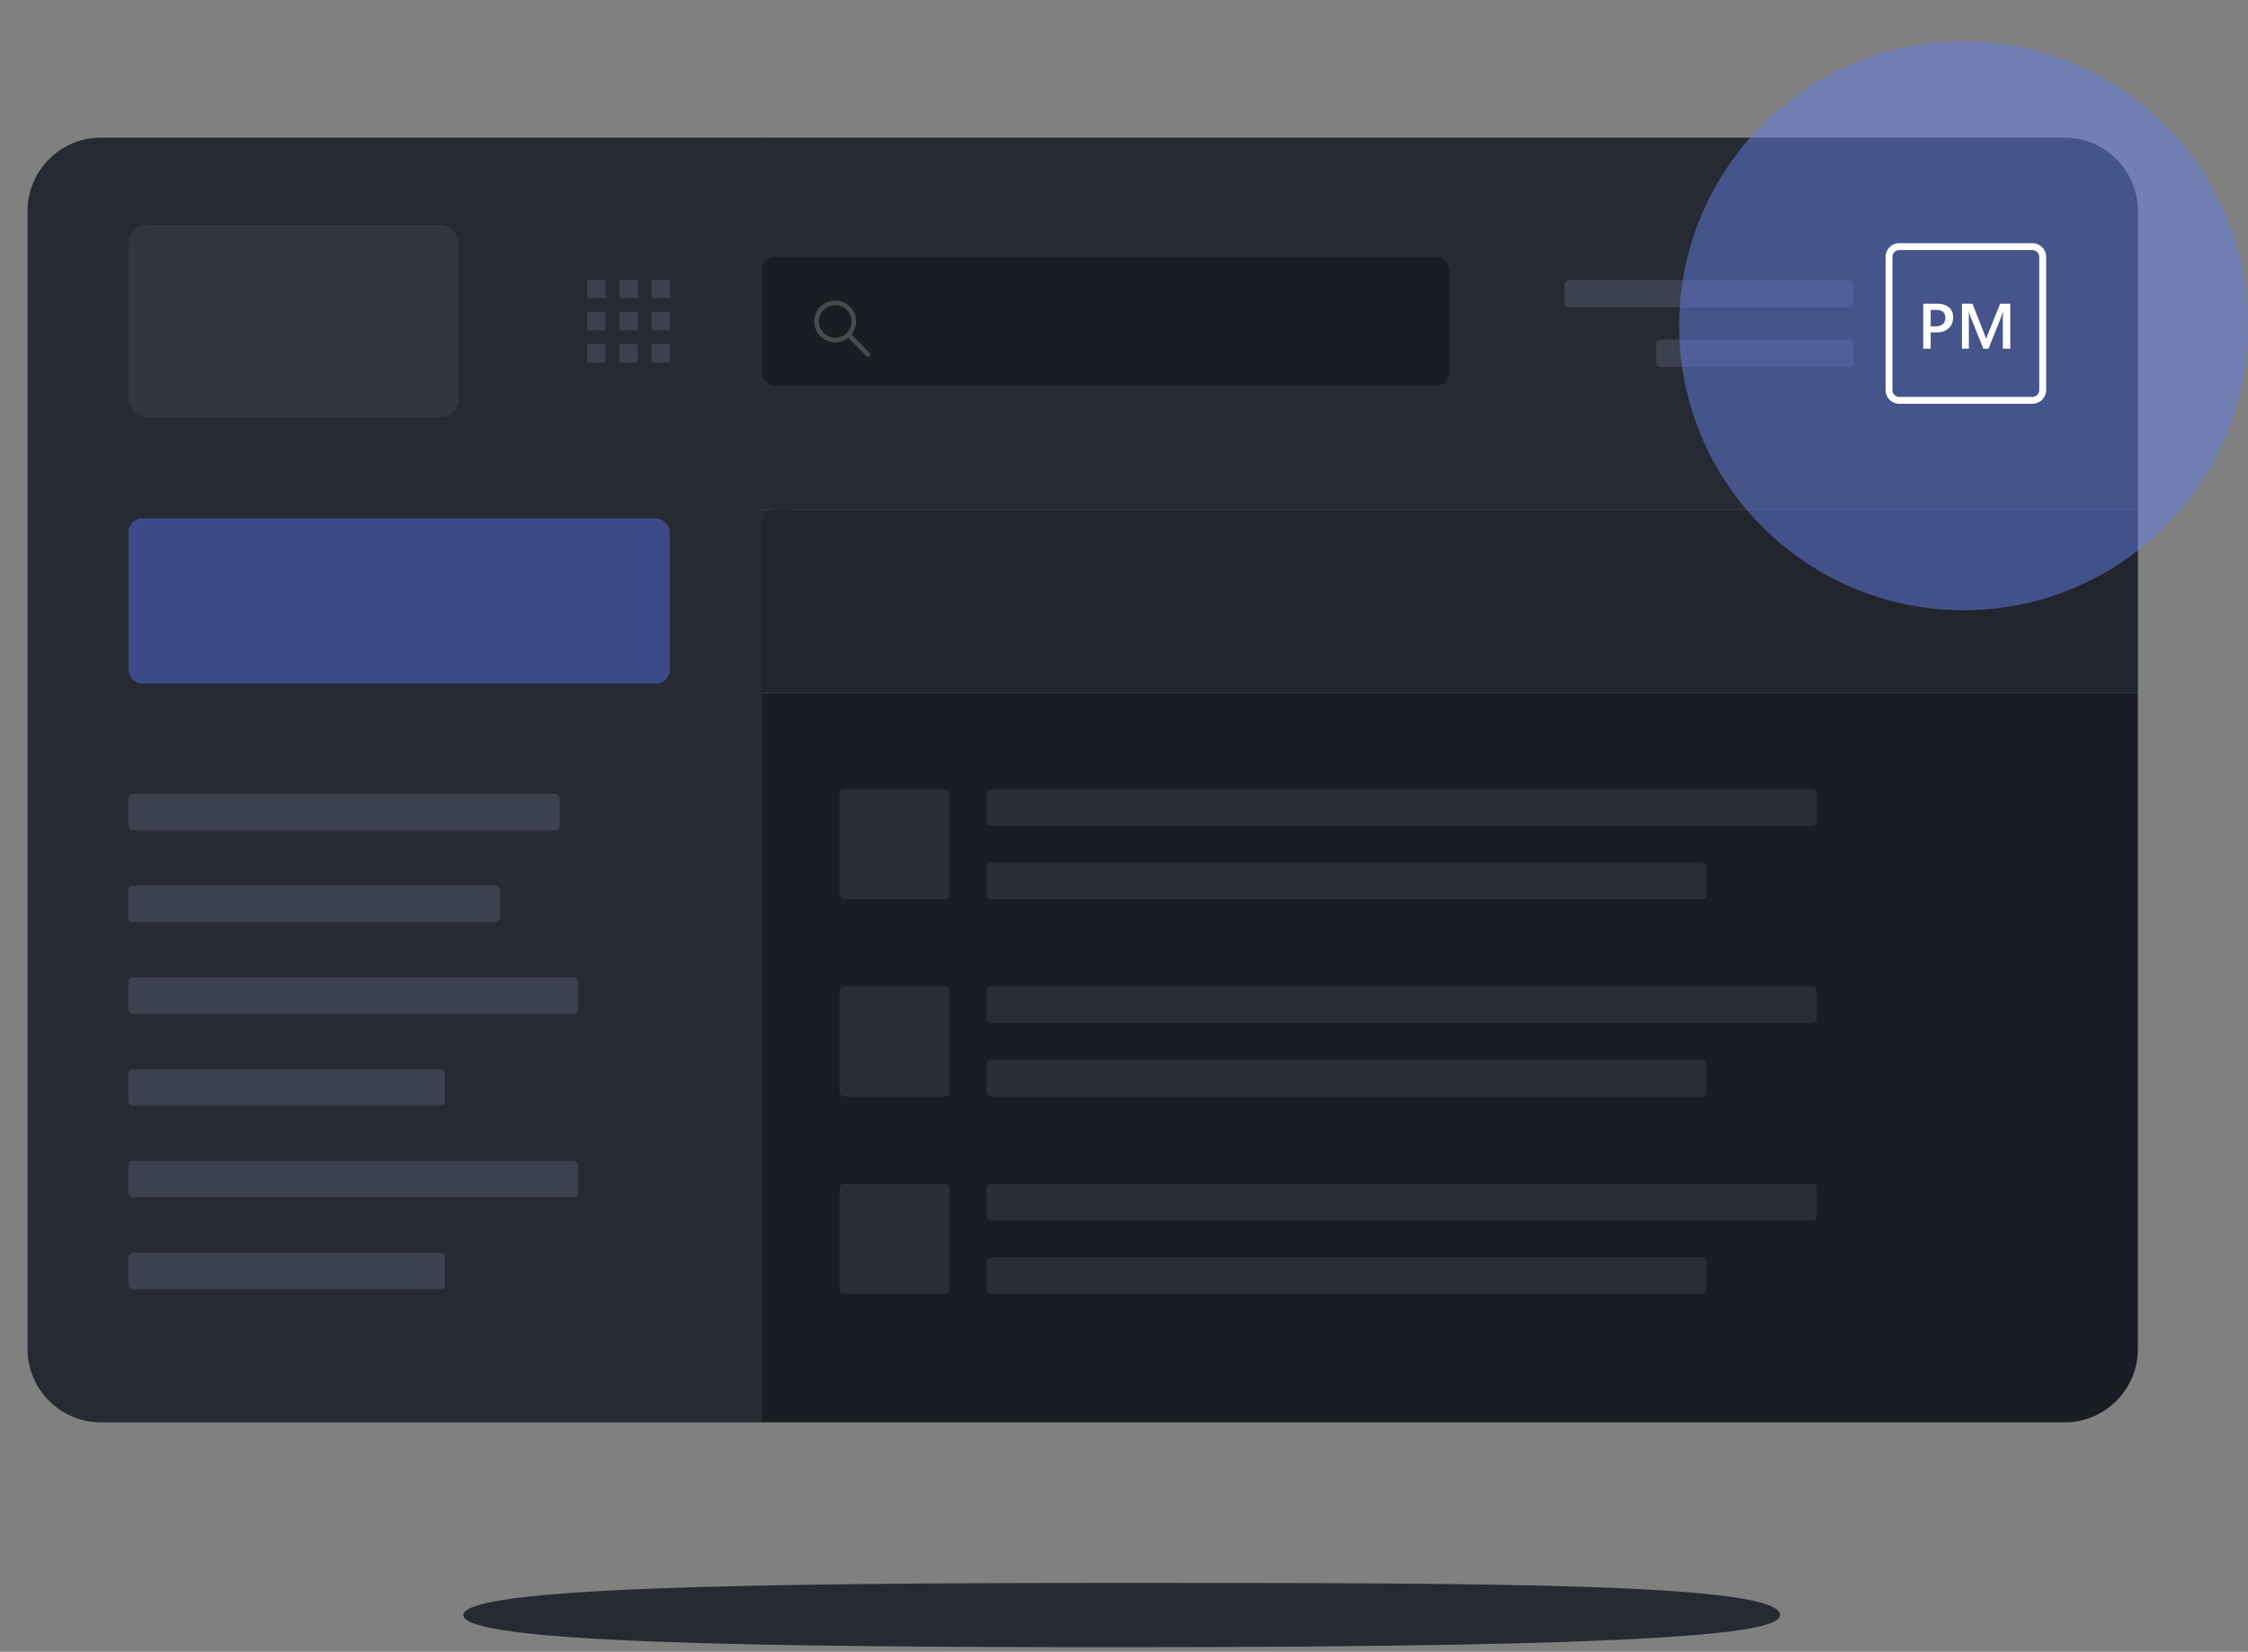 <svg width="490" height="360" fill="none" xmlns="http://www.w3.org/2000/svg"><rect width="100%" height="100%" fill="#808080" stroke="none"/><path d="M6 46c0-8.837 7.163-16 16-16h144v280H22c-8.837 0-16-7.163-16-16V46z" fill="#262A33"/><path d="M166 151h300v143c0 8.837-7.163 16-16 16H166V151z" fill="#1B1D24"/><rect x="28" y="113" width="118" height="36" rx="3" fill="#3C4B88"/><rect x="28" y="49" width="72" height="42" rx="4" fill="#323641"/><path d="M166 30h284c8.837 0 16 7.163 16 16v65H166V30z" fill="#262A33"/><rect x="166" y="56" width="150" height="28" rx="3" fill="#1B1D24"/><path fill-rule="evenodd" clip-rule="evenodd" d="M185.6 72.89c.65-.8 1.003-1.8 1-2.83a4.56 4.56 0 1 0-4.56 4.56 4.467 4.467 0 0 0 2.83-1l4.26 4.25.7-.7-4.23-4.28zm-3.54.73a3.56 3.56 0 1 1 3.56-3.56 3.57 3.57 0 0 1-3.56 3.56z" fill="#fff" opacity=".2"/><rect x="28" y="173" width="94" height="8" rx="1" fill="#3C414E"/><rect x="341" y="61" width="63" height="6" rx="1" fill="#3C414E"/><rect x="28" y="213" width="98" height="8" rx="1" fill="#3C414E"/><rect x="28" y="253" width="98" height="8" rx="1" fill="#3C414E"/><rect x="28" y="193" width="81" height="8" rx="1" fill="#3C414E"/><rect x="361" y="74" width="43" height="6" rx="1" fill="#3C414E"/><rect x="28" y="233" width="69" height="8" rx="1" fill="#3C414E"/><rect x="28" y="273" width="69" height="8" rx="1" fill="#3C414E"/><rect x="215" y="172" width="181" height="8" rx="1" fill="#292D37"/><rect x="215" y="188" width="157" height="8" rx="1" fill="#292D37"/><rect x="183" y="172" width="24" height="24" rx="1" fill="#292D37"/><rect x="215" y="215" width="181" height="8" rx="1" fill="#292D37"/><rect x="215" y="231" width="157" height="8" rx="1" fill="#292D37"/><rect x="183" y="215" width="24" height="24" rx="1" fill="#292D37"/><rect x="215" y="258" width="181" height="8" rx="1" fill="#292D37"/><rect x="215" y="274" width="157" height="8" rx="1" fill="#292D37"/><rect x="183" y="258" width="24" height="24" rx="1" fill="#292D37"/><path fill="#262A33" d="M166 111H173V118H166z"/><path d="M166 114a3 3 0 0 1 3-3h297v40H166v-37z" fill="#21252E"/><circle cx="428" cy="70.999" r="62" fill="#657EE4" fill-opacity=".5"/><path fill="#3C414E" d="M128 61H132V65H128z"/><path fill="#3C414E" d="M128 68H132V72H128z"/><path fill="#3C414E" d="M128 75H132V79H128z"/><path fill="#3C414E" d="M135 75H139V79H135z"/><path fill="#3C414E" d="M142 75H146V79H142z"/><path fill="#3C414E" d="M142 68H146V72H142z"/><path fill="#3C414E" d="M135 68H139V72H135z"/><path fill="#3C414E" d="M135 61H139V65H135z"/><path fill="#3C414E" d="M142 61H146V65H142z"/><path fill-rule="evenodd" clip-rule="evenodd" d="M443 54.5h-29a1.5 1.5 0 0 0-1.5 1.5v29a1.5 1.5 0 0 0 1.5 1.5h29a1.5 1.5 0 0 0 1.5-1.5V56a1.5 1.5 0 0 0-1.5-1.5zM414 53a3 3 0 0 0-3 3v29a3 3 0 0 0 3 3h29a3 3 0 0 0 3-3V56a3 3 0 0 0-3-3h-29z" fill="#fff"/><path d="M420.831 72.445V76h-1.62v-9.803h2.974c1.125 0 1.998.262 2.618.786.62.524.929 1.263.929 2.215 0 .953-.323 1.732-.97 2.338-.647.606-1.522.91-2.625.91h-1.306zm0-4.908v3.582h1.053c.697 0 1.228-.162 1.593-.485.364-.324.546-.78.546-1.367 0-1.153-.669-1.73-2.009-1.73h-1.183zM438.178 76h-1.614v-6.344c0-.52.032-1.155.096-1.907h-.027c-.1.428-.189.736-.267.923L433.44 76h-1.121l-2.932-7.273a6.831 6.831 0 0 1-.26-.978h-.027c.036.392.054 1.032.054 1.92V76h-1.504v-9.803h2.29l2.578 6.529c.196.5.323.875.382 1.12h.035c.168-.514.305-.897.41-1.148l2.625-6.5h2.208V76z" fill="#fff"/><path d="M388 352c0 3.866-23.917 7-143.5 7-79.253 0-143.5-.891-143.5-7s64.247-7 143.5-7 143.5 0 143.5 7z" fill="#262A33"/></svg>